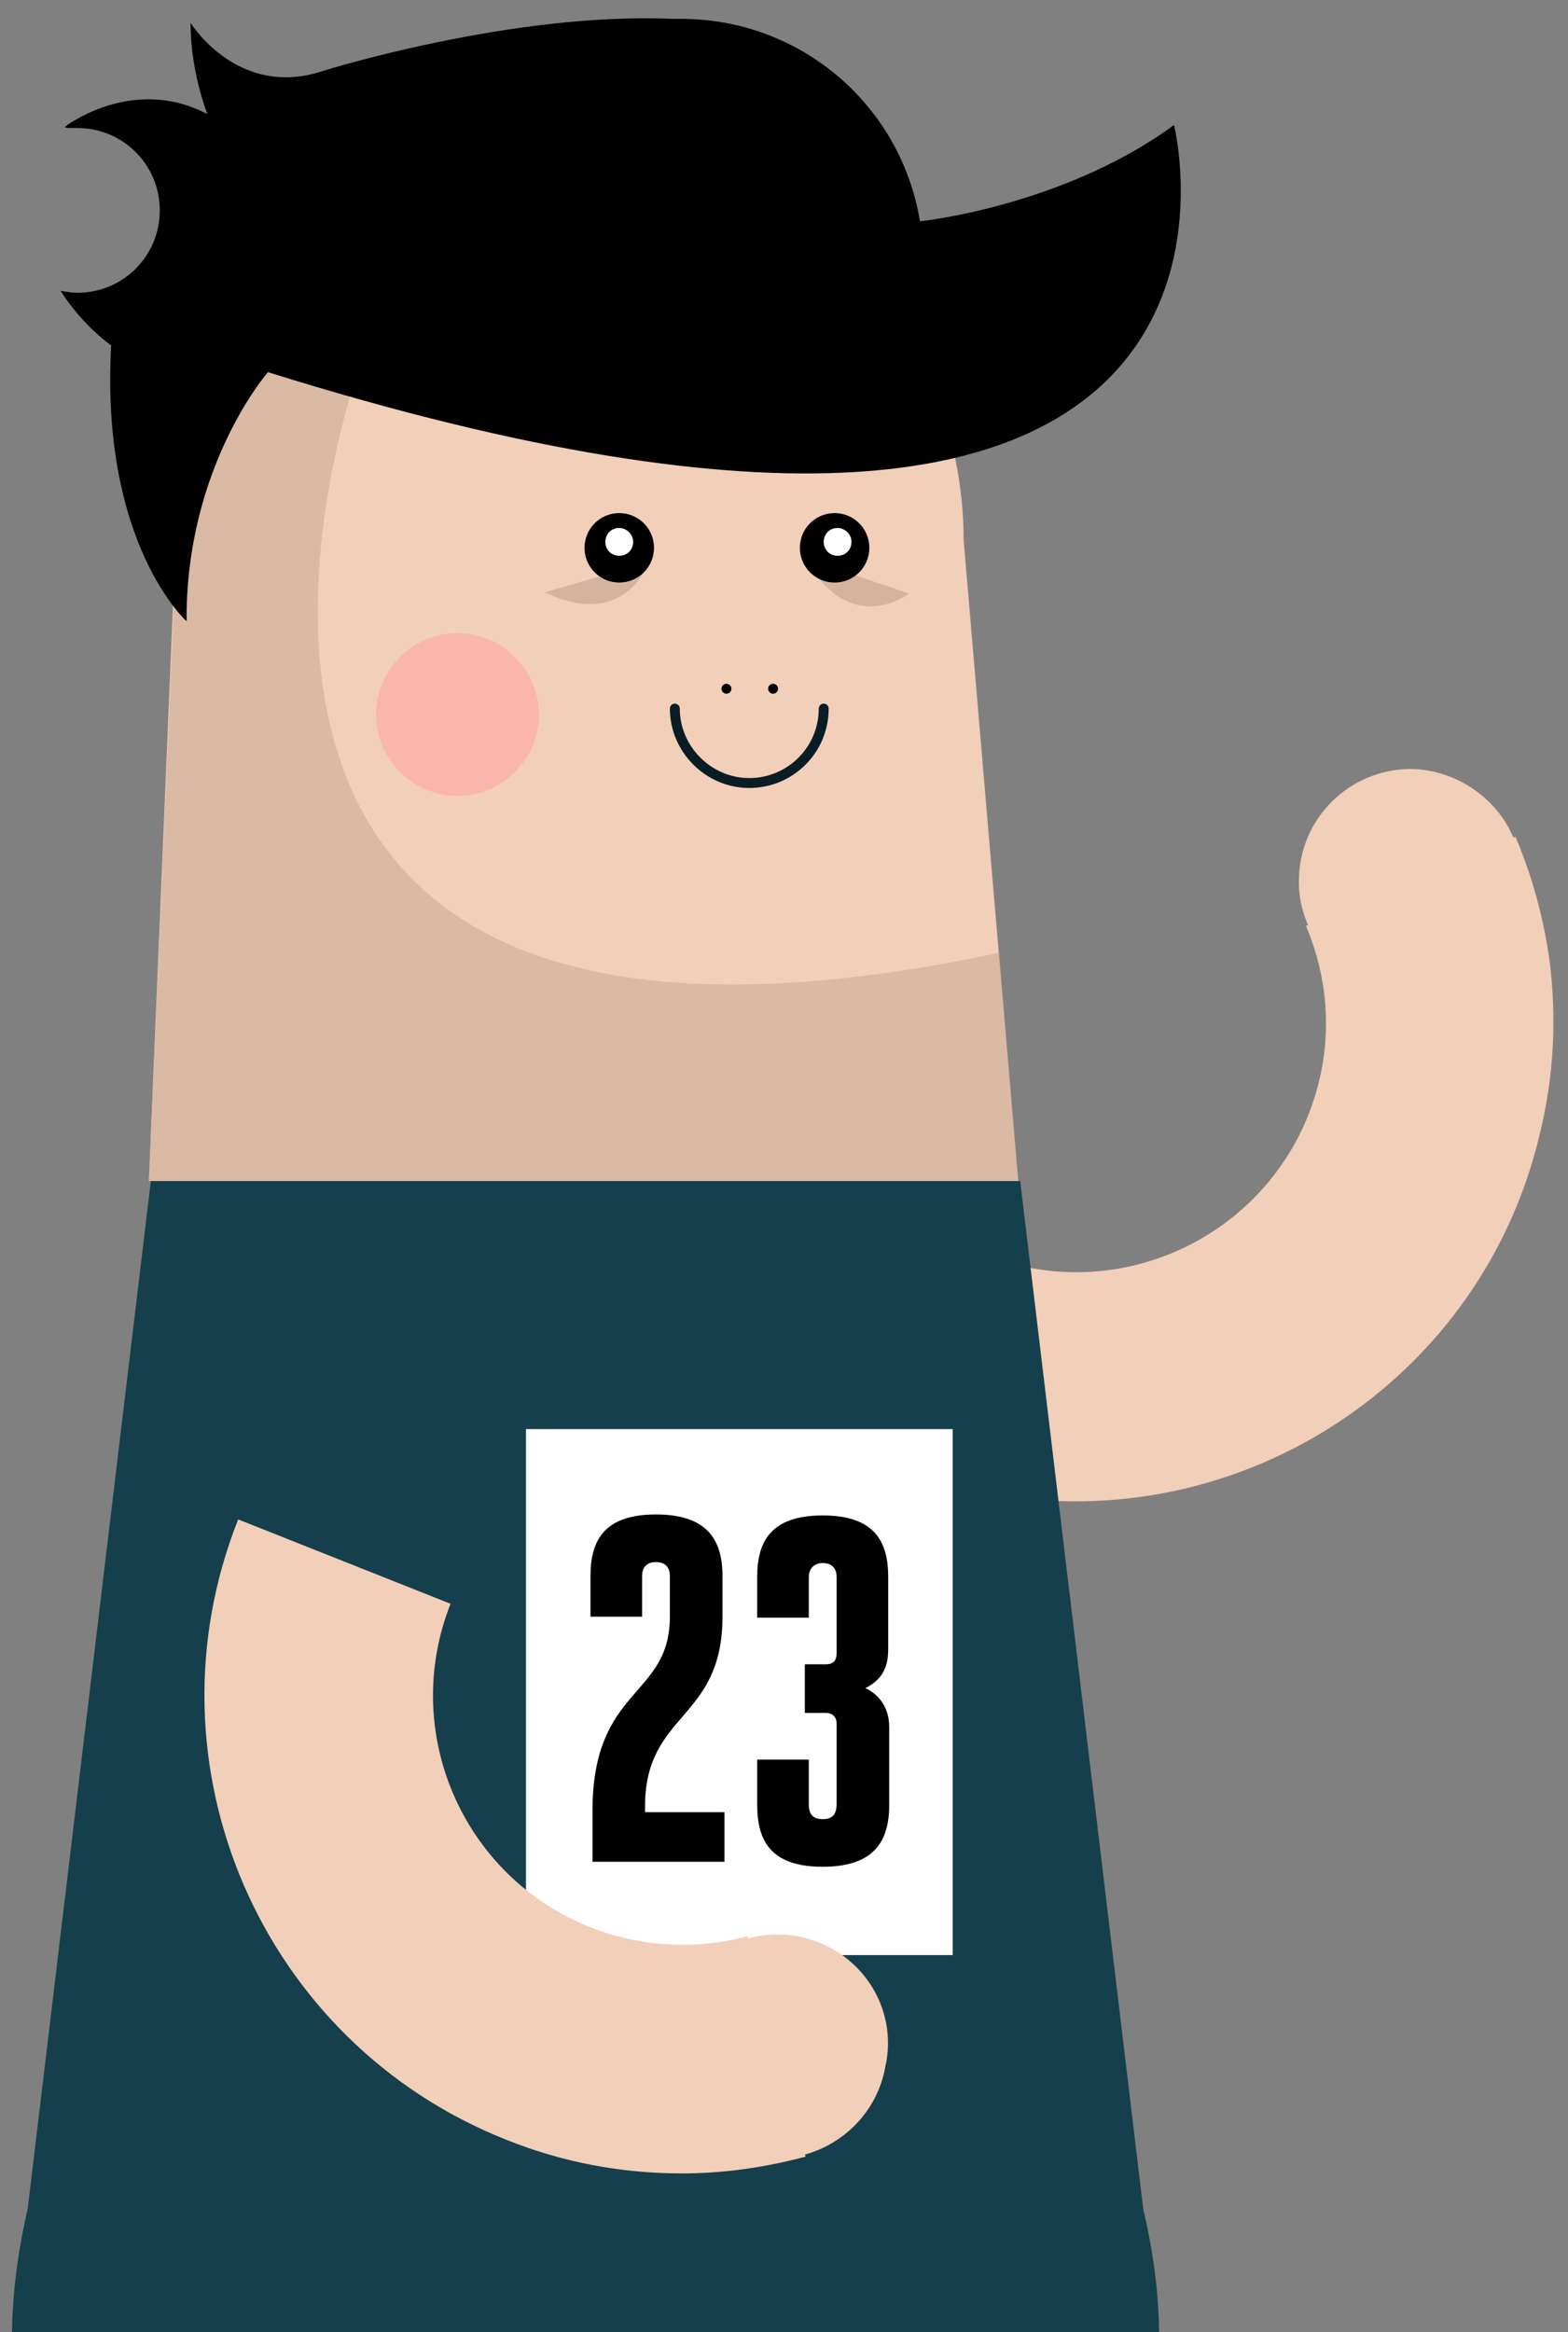 <?xml version="1.0" encoding="utf-8"?>
<!-- Generator: Adobe Illustrator 15.1.0, SVG Export Plug-In . SVG Version: 6.00 Build 0)  -->
<!DOCTYPE svg PUBLIC "-//W3C//DTD SVG 1.1//EN" "http://www.w3.org/Graphics/SVG/1.1/DTD/svg11.dtd">
<svg version="1.1" id="Layer_1" xmlns="http://www.w3.org/2000/svg" xmlns:xlink="http://www.w3.org/1999/xlink" x="0px" y="0px"
	 width="158px" height="235px" viewBox="0 0 158 235" style="enable-background:new 0 0 158 235;" xml:space="preserve">
<rect x="0" y="0" width="158" height="235" fill="#808080" stroke="none"/>
<style type="text/css">
<![CDATA[
	.st0{opacity:0.6;fill:#FFA3A3;}
	.st1{opacity:0.5;fill:#B69B8A;}
	.st2{fill:#153F4C;}
	.st3{fill:#F2CFB8;}
	.st4{opacity:0.4;fill:#B69B8A;}
	.st5{fill:#FFFFFF;}
	.st6{fill:none;stroke:#0A1D25;stroke-linecap:round;stroke-miterlimit:10;}
]]>
</style>
<g>
	<path class="st3" d="M156.1,96.5c-0.6-4.1-1.7-8.2-3.4-12.2l-0.2,0.1c-1.6-3.8-5.4-6.6-9.8-6.9c-6.2-0.3-11.5,4.5-11.8,10.7
		c-0.1,1.8,0.2,3.4,0.9,5l-0.2,0.1c2.1,5,2.6,10.4,1.3,15.7c-3.3,13.5-16.9,21.7-30.3,18.5L97,149.9c25.8,6.3,51.9-9.6,58.1-35.4
		C156.6,108.5,156.9,102.5,156.1,96.5z"/>
	<g>
		<path class="st2" d="M116.8,235.7c0-4.7-0.6-8.8-1.6-13.1L102.8,119H15.2L2.8,222.5c-1,4.4-1.6,8.7-1.6,13.4"/>
		<rect x="53" y="144" class="st5" width="43" height="53"/>
		<g>
			<path d="M72.8,162.9c0,10.5-7.8,9.6-7.8,19.1v0.6h8v5H59.7v-5.1c0-12.6,7.8-11.4,7.8-19.6v-4.1c0-0.8-0.4-1.4-1.4-1.4
				s-1.4,0.6-1.4,1.4v4.1h-5.2v-4.1c0-3.6,1.4-6.2,6.6-6.2s6.7,2.6,6.7,6.2V162.9z"/>
			<path d="M84.3,158.9c0-0.8-0.4-1.4-1.4-1.4c-0.9,0-1.4,0.6-1.4,1.4v4.1h-5.2v-4.1c0-3.6,1.4-6.2,6.6-6.2c5.2,0,6.6,2.6,6.6,6.2
				v7.3c0,1.9-0.7,3.1-2.3,3.9c1.5,0.7,2.4,2.1,2.4,3.9v7.9c0,3.6-1.5,6.2-6.7,6.2c-5.2,0-6.6-2.6-6.6-6.2v-4.6h5.2v4.5
				c0,1,0.4,1.5,1.4,1.5c0.9,0,1.4-0.4,1.4-1.5v-8.1c0-0.7-0.4-1.1-1.1-1.1h-2.1v-4.9h2.1c0.8,0,1.1-0.4,1.1-1.1V158.9z"/>
		</g>
	</g>
	<g>
		<path class="st3" d="M97.1,54.4c0-21.9-17.8-39.8-39.7-39.8s-39.7,18-39.7,39.9L15,119h87.6L97.1,54.4z"/>
	</g>
	<g>
		<defs>
			<path id="SVGID_1_" d="M97.1,54.4c0-21.9-17.8-39.8-39.7-39.8s-39.7,18-39.7,39.9L15,119h87.6L97.1,54.4z"/>
		</defs>
		<clipPath id="SVGID_2_">
			<use xlink:href="#SVGID_1_"  style="overflow:visible;"/>
		</clipPath>
	</g>
	<path class="st0" d="M54.3,72c0,4.5-3.7,8.2-8.2,8.2c-4.5,0-8.2-3.7-8.2-8.2c0-4.5,3.7-8.2,8.2-8.2C50.6,63.8,54.3,67.5,54.3,72z"
		/>
	<path class="st1" d="M81.2,56.3l10.4,3.5C91.6,59.8,85.7,64.4,81.2,56.3z"/>
	<path class="st1" d="M54.9,59.7l10.5-3.1C65.4,56.5,63.2,63.6,54.9,59.7z"/>
	<circle cx="62.4" cy="55.2" r="3.5"/>
	<path class="st5" d="M63.8,54.6c0,0.8-0.6,1.4-1.4,1.4c-0.8,0-1.4-0.6-1.4-1.4c0-0.8,0.6-1.4,1.4-1.4
		C63.1,53.2,63.8,53.8,63.8,54.6z"/>
	<circle cx="84.1" cy="55.2" r="3.5"/>
	<circle cx="73.2" cy="69.4" r="0.5"/>
	<circle cx="77.9" cy="69.4" r="0.5"/>
	<path class="st4" d="M36.1,37.4c0,0-28.4,78.4,64.6,58.6l1.9,23H15l3.3-76.4l2.3-11.3L36.1,37.4z"/>
	<path d="M118.3,12.6C108.2,20,95.4,22,92.7,22.3C90.8,10.7,80.8,1.9,68.6,1.9c-0.3,0-0.6,0-0.9,0C51.6,1.2,32.7,7.1,32.7,7.1
		c-8.7,3-13.5-4.8-13.5-4.8c0,5,1.7,9.2,1.7,9.2c-7.6-4-14.4,1.3-14.4,1.3c0.1,0,0.2,0.1,0.4,0.1c0.3,0,0.6,0,0.9,0
		c4.6,0,8.3,3.7,8.3,8.3c0,4.6-3.7,8.3-8.3,8.3c-0.6,0-1.1-0.1-1.7-0.2c2.3,3.6,5.1,5.5,5.1,5.5c-1.1,20,7.6,27.8,7.6,27.8
		C18.7,47,27,37.5,27,37.5C132.9,70.6,118.3,12.6,118.3,12.6z"/>
	<path class="st3" d="M80.4,195.1c-1.7-0.3-3.5-0.2-5,0.2l-0.1-0.2c-5.2,1.4-10.7,1.1-15.8-0.9c-12.9-5.1-19.2-19.7-14.1-32.6
		l-21.4-8.5c-9.8,24.7,2.3,52.7,27,62.5c5.7,2.3,11.7,3.4,17.7,3.4c4.2,0,8.4-0.6,12.5-1.7l-0.1-0.2c4-1.1,7.3-4.4,8.1-8.8
		C90.6,202.2,86.6,196.3,80.4,195.1z"/>
	<path class="st5" d="M85.8,54.6c0,0.8-0.6,1.4-1.4,1.4c-0.8,0-1.4-0.6-1.4-1.4c0-0.8,0.6-1.4,1.4-1.4
		C85.1,53.2,85.8,53.8,85.8,54.6z"/>
	<path class="st6" d="M83,71.4c0,4.2-3.4,7.5-7.5,7.5s-7.5-3.4-7.5-7.5"/>
</g>
</svg>
